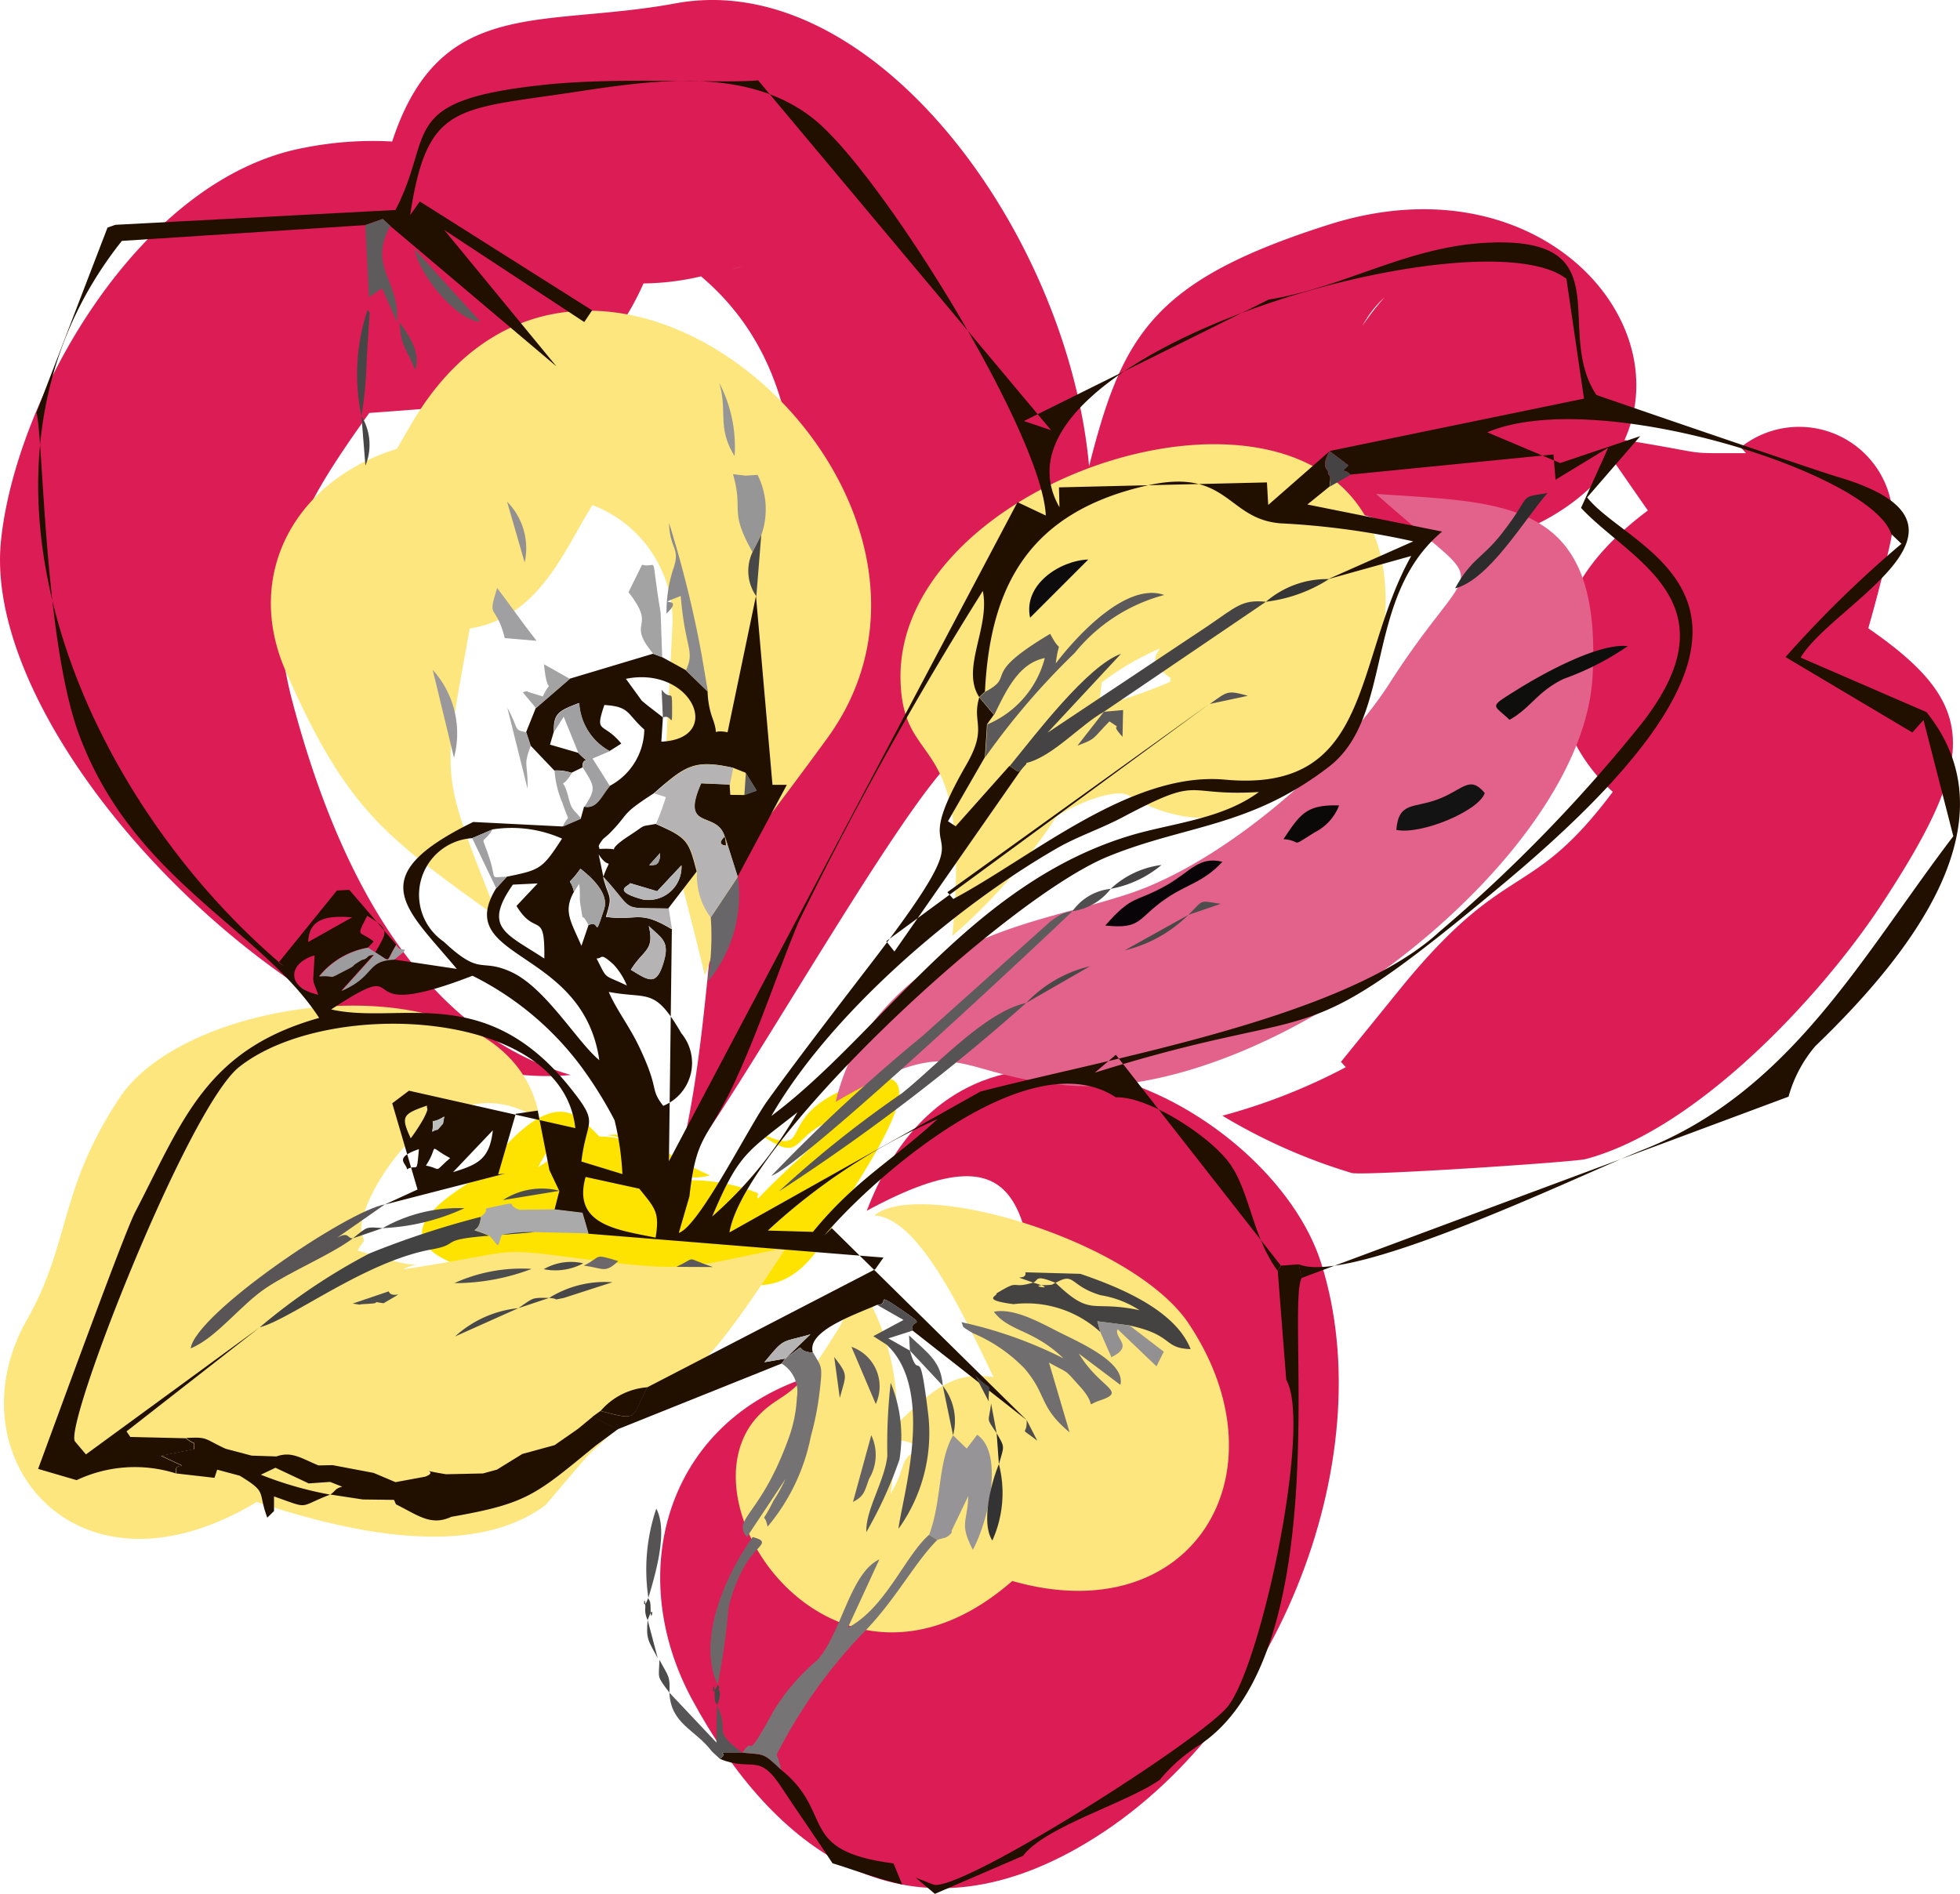 <svg xmlns="http://www.w3.org/2000/svg" width="66.911" height="64.656" viewBox="0 0 66.911 64.656">
  <g id="logo-mini" transform="translate(-5310.489 -32.312)">
    <g id="Сгруппировать_164" data-name="Сгруппировать 164">
      <path id="Контур_58" data-name="Контур 58" d="M5332.989,71.152c-.056.077-.111.147-.164.213a11.149,11.149,0,0,0,1.9,1.075c-.818.211-.789-.137-1.587.128l0,.1a6.312,6.312,0,0,1,3.213.375l.024.044a.3.3,0,0,0-.033.117l.038.016c.859-.91,2.012-1.887,2.931-2.81-2.031.571-1.22,1.792-2.946.567,1.99.867.513-.388,2.912-1.461,4.148-1.856.306,3.279-.151,4.23-1.836,3.819-3.454,1.729-4.246,2.787-1.02,1.362-4.915.5-5.048-1.047a9.674,9.674,0,0,1-3.692.026c-3.11-1.15.558-2.823.8-3.132,2.445-3.134,3.212-2.07,4.01-1.267a4.293,4.293,0,0,1,.986.13,2.674,2.674,0,0,0-.724-.175,2.752,2.752,0,0,1,1.552.265c.071-.053.145-.114.222-.183Zm-2.716.087c-.431-.225-.866-.165-1.411.923.246-.158.517-.349.817-.582a2.239,2.239,0,0,1,.594-.341Zm.14,4.163a1.772,1.772,0,0,0,.981.143,2.527,2.527,0,0,1-.867-.161Z" fill="#ffe300" fill-rule="evenodd"/>
    </g>
    <g id="Сгруппировать_165" data-name="Сгруппировать 165">
      <path id="Контур_59" data-name="Контур 59" d="M5340.079,73.649c3.441-9.053,13.8-3.625,15.512,1.784,2.127,6.714-1.566,16.153-8.318,19.974-5.953,3.368-10.365.085-13.154-5.066-2.408-4.449-.79-9.75,4.4-11.146.112-.212.054-.077.133-.418.173.307.313.45.126.757-2.733,4.47-.015,5.083,4.09,7.514,2.719-2.013,3.874-6.331,3.283-9.114C5345.379,74.317,5345.913,70.475,5340.079,73.649Z" fill="#dc1d55" fill-rule="evenodd"/>
    </g>
    <g id="Сгруппировать_166" data-name="Сгруппировать 166">
      <path id="Контур_60" data-name="Контур 60" d="M5346.9,51.4c1.685-6.876,1.69-9.115,8.966-11.423,8.514-2.7,13.9,5.767,8,9.707-2.759,1.842-4.714.816-6.862.2a4.343,4.343,0,0,1-1.326.653c-1.209.422-6.715.731-8.78.867Zm10.1-7.963a9.262,9.262,0,0,1,.748-.967A3.622,3.622,0,0,0,5357,43.437Z" fill="#dc1d55" fill-rule="evenodd"/>
    </g>
    <g id="Сгруппировать_167" data-name="Сгруппировать 167">
      <path id="Контур_61" data-name="Контур 61" d="M5364.971,47.183c4.336.659,2.617.6,5.123.6l-.18-.2a3.2,3.2,0,0,1,5.118,3.2c-.025.165-.371,1.614-.763,2.979,3.738,2.582,3.809,4.323.449,9.433-2.026,3.083-6.278,7.679-10.1,8.69-.362.1-7.435.57-7.977.476a19.385,19.385,0,0,1-4.422-1.958,20.223,20.223,0,0,0,4.214-1.656l-.167-.182L5358.347,66c3.608-4.408,4.365-2.87,7.2-6.654a5.949,5.949,0,0,1-1.835-3.172c-.4-2.971.909-4.836,3.032-6.434C5366.317,49.131,5365.749,48.308,5364.971,47.183Z" fill="#dc1d55" fill-rule="evenodd"/>
    </g>
    <g id="Сгруппировать_168" data-name="Сгруппировать 168">
      <path id="Контур_62" data-name="Контур 62" d="M5357.469,49.175c4.472.309,7.733.177,7.385,6.262-.357,6.246-11.015,14.549-17.964,13.926-3.964-.355-3.6-1.928-7.87.566a7.056,7.056,0,0,1,1.552-3.057c2.459-2.837,5.579-3.1,8.443-4.042,3.2-1.051,7.169-4.471,8.911-7.19C5360.953,50.915,5361.545,52.844,5357.469,49.175Z" fill="#e3628c" fill-rule="evenodd"/>
    </g>
    <g id="Сгруппировать_169" data-name="Сгруппировать 169">
      <path id="Контур_63" data-name="Контур 63" d="M5329.974,69.013c-8.309.781-20.166-11.039-19.454-18.213.48-4.831,4.682-12.4,10.369-13.446a11.976,11.976,0,0,1,2.988-.211c1.64-4.99,5.1-3.87,9.666-4.715,10.258-1.9,20.35,20.06,9.561,25.95l.356-.426c-1.393.314-7.811,11.972-9.928,14.544,1.954-6.937.5-16.194,5.33-20.682-.335-.174-.315.109-.815.062-.724-1.37.5-6.634-3.626-10.129a8.917,8.917,0,0,1-1.963.242c-1.79,4-4.583,4.066-9.362,4.422-2.466,3.438-3.732,5.693-2.615,9.889,1.3,4.891,3.892,11.073,9.493,12.713Zm5.483-27.508c.124-.027.258-.061.408-.1Z" fill="#dc1d55" fill-rule="evenodd"/>
    </g>
    <g id="Сгруппировать_170" data-name="Сгруппировать 170">
      <path id="Контур_64" data-name="Контур 64" d="M5328.918,70.547c-3.436-2.273-6.326,2.876-6.083,3.832l.083.3c-.079.1-.153.212-.223.326.381.115.8.234,1.25.358a3.118,3.118,0,0,0,.762.134,1.319,1.319,0,0,0-.465.155c4.29-.656,2.879-.778,6.44-.323,3.459.442,3.313.231,6.639-.416-3.817,5.86-2.875,3.313-6.8,7.132l-1.408,1.651c-2.5,1.873-6.683.952-9.861-.106-6.228,3.751-10.447-1.637-7.846-6.215,1.5-2.64,1.081-4.452,3.172-7.592C5317.07,66.033,5328.054,64.913,5328.918,70.547Z" fill="#fde67d" fill-rule="evenodd"/>
    </g>
    <g id="Сгруппировать_171" data-name="Сгруппировать 171">
      <path id="Контур_65" data-name="Контур 65" d="M5343,64.267c.692-7.242-1.709-5.489-1.769-8.771-.138-7.546,16.658-12.238,16.56-2.582-.042,4.084-4.131,9.307-8.761,6.56-.423-.251-1.618.183-2.469.708A19.576,19.576,0,0,1,5343,64.267Zm5-7.834a17.762,17.762,0,0,0,2.446-.846l0-.132c-.645-.456-.593-.689-.348-1.008a9.286,9.286,0,0,0-2,1.168Q5348.057,56.032,5347.991,56.433Z" fill="#fde67d" fill-rule="evenodd"/>
    </g>
    <g id="Сгруппировать_172" data-name="Сгруппировать 172">
      <path id="Контур_66" data-name="Контур 66" d="M5334.551,65.607c-1.628-6.739-1.483-4.253-1.1-12.064a4.244,4.244,0,0,0-2.736-3.987c-.945,1.484-1.8,3.842-4.191,4.213-.92,5.188-1.067,4.721.883,9.64l.077.265-.2-.176c-3.668-2.645-4.983-3.572-7.041-8.272-1.465-3.346.379-6.546,3.8-7.59.1-.183.253-.445.47-.818,6-10.353,20.374,2.255,14.208,10.711C5334.7,63.037,5336.742,59.645,5334.551,65.607Z" fill="#fde67d" fill-rule="evenodd"/>
    </g>
    <g id="Сгруппировать_173" data-name="Сгруппировать 173">
      <path id="Контур_67" data-name="Контур 67" d="M5340.341,73.808c1.556-1.285,8.843.849,10.736,3.705,3.408,5.137.077,10.524-6.03,8.775-6.021,5.26-11.558-2.7-8.634-5.677.789-.8,1.172-.448,2.5-2.625a4.892,4.892,0,0,0,.816-2,8.27,8.27,0,0,1,1.368,4.951c1.342-1.305,2.025-1.8,3.309-1.611-1.065-2.207-2.558-5.44-4.062-5.515Zm.736,7.695c-.03.605-.1,1.21-.185,1.808.608-1.017.243-1.256,1.064-1.51A1.2,1.2,0,0,0,5341.077,81.5Z" fill="#fde67d" fill-rule="evenodd"/>
    </g>
    <path id="Контур_68" data-name="Контур 68" d="M5354.926,75.944l-.1-.468-.6.046-.118.169.292,3.732c.885,1.514-.842,9.67-1.986,11.136-.9,1.148-9.045,6.308-10.043,6.1l-.621-.241.654.552,3.012-1.3c.751-1,3.57-1.81,4.672-2.6a5.629,5.629,0,0,1,1.364-1.192C5356.146,88.731,5354.367,76.955,5354.926,75.944Z" fill="#210f00"/>
    <path id="Контур_69" data-name="Контур 69" d="M5324.79,71.544c-.083.924-.04.479-.409.689,0-.206-.492-.378.409-.689Zm.238.562c.484-.729,0-.7.828-.256-.611.531-.242.371-.828.256Zm.038-2.048c-.018.154.091.033-.114.441a6.557,6.557,0,0,1-.441.676c-.346-.749-.284-.826.555-1.117Zm12.235,8.636-.718.126c.712-.856.541-.657,1.573-.952l-.855.826Zm-11.346-6.364,1.359-1.429c-.11.979-.5,1.166-1.359,1.429Zm-.3-1.9-.045.244c-.325.361-.061.106-.367.273.109-.65-.2-.148.412-.517Zm4.825,2.064,1.832.4c.564.69.694.819.559,1.672-1.282-.264-2.852-.427-2.391-2.07Zm-9.25-7.564-.048.8c0,.04.014.106.02.143l.153.4c-1.142-.251-1.008-1.1-.125-1.343Zm.559,1.844c2.338.534,5.267-.977,8.186,2.7,1,1.258.539,1,.362,2.493l1.4.429a9.759,9.759,0,0,0-.268-1.839,13.9,13.9,0,0,0-1.1-1.777,10.381,10.381,0,0,0-3.75-3.155c-4.534,1.758-1.8-.841-4.824,1.15Zm-.779-2.3c.023-.861.751-.9,1.5-.844l-1.5.844Zm13.791,9.371c.921-2.165,1.153-2.176,2.91-3.558a13.961,13.961,0,0,1-2.91,3.558Zm-3.529-7.668c1.366.259,1.551-.181,2.481,1.417a1.583,1.583,0,0,1-.622,2.472c-.48-.615-.1-.5-.825-2.022-.322-.681-.8-1.3-1.034-1.867Zm.617-.218a2.37,2.37,0,0,0-.453-.717c-.487-.437-.355-.2-.582-.208.391.762.2.52,1.035.925Zm6.353,8.41-1.54-.045a21.074,21.074,0,0,1,5.795-3.807c-1.554,1.433-2.806,2.078-4.255,3.852Zm-10.122-11.131c.657,1.094.976.1.951,1.8-1.3-.858-2.107-1.044-1.074-2.524l.848-.041-.725.769Zm4.515.684c.415.408.711.5.526,1.175-.252.914-.521.694-1.136.323.415-.684.822-.641.61-1.5Zm-2.056-.024-.241.706c-.357-.831-.63-1.176-.256-1.844-.143-.6-.287-.076.222-.791.341.27.989.828.807,1.381-.369,1.124-.116.321-.532.548Zm-2.787-1.657-.367.4c-1.512,2.467,2.966,2.009,3.524,5.867-.766-.631-1.832-2.478-3.018-3.017-1.062-.483-1.008.175-2.295-1.031a1.938,1.938,0,0,1,.97-3.532l.7-.3a4.237,4.237,0,0,1,2.37.315c-.679,1.05-.751,1.065-1.881,1.3Zm3.294,0c.288-.774.229-.153-.16-.761l.16.761Zm2.666-.389-.829.887-.927-.276c.009.085-.7.25.444.559a1.131,1.131,0,0,0,1.312-1.17Zm-1.1-.006c.123.024.234-.031.215-.007s.091-.071.1-.089.04-.118.047-.139,0-.118.01-.176l-.37.411Zm.467-5.041c-.181-.148-.558-.424-.722-.573l-.541-.745c2.254-.451,3.37,2.048,1.21,2.146l.053-.828Zm10.8-.691c-.641-.979.381-2.38.121-3.627a121.321,121.321,0,0,0-6.3,11.326c-.731,1.769-1.271,3.459-2.087,5.262-1.019,2.252-1.379,1.853-1.628,4.083l-.363,1.247c.706-.238,2.386-3.623,3.026-4.512,1.085-1.506,2.432-3.248,3.575-4.739,4.423-5.771.839-2.608,3.214-6.731.747-1.295.173-1.417.444-2.309Zm-7.1,14.3c3.734-2.784,6.8-7.958,12.3-9.589,1.383-.41,3.094-.546,4.346-1.473-2.65.162-1.864-.616-4.651.861-.729.387-1.541.657-2.226,1.05-3.566,2.047-7.791,5.714-9.767,9.151Zm-3.394-6.388-.1,7.93,11.9-22.5.966.456c-.132-2.817-5.629-11.705-7.92-13.536-2.323-1.858-5.65-1.3-8.28-.905-3.969.594-4.923.4-5.5,4.184l.33-.465,5.882,3.717-.268.4-4.78-3.144,3.829,4.656-5.681-4.8-.254-.231-.6.21-8.3.538c-6.169,7.765-1.431,18.9,5.532,24.768l-.181-.13,1.99-2.458.422-.026,1.606,1.873c-.4.618-.14.61-.716.263.377-.68.54-.762-.278-1.248-.394.783-.276.479.22.877l-.193.207a2.75,2.75,0,0,0-1.673.981c.663-.05.173.168.958-.237.375-.193.036-.054.481-.316.05-.03.125-.019.2-.1s.144-.068.234-.085l-1.111,1.233c1.161-.5.831-1.031,1.8-1.067l2.143.32c-1.749-2.1-3.265-3.142.561-5.016l3.034.153.639-.276.111-.4c.434.074.551-.315.869-.706a2.21,2.21,0,0,0,1.187-1.926c-.611-.547-.484-.784-1.363-.839-.345,1.018-.047.553.578,1.317l-.4.255a2,2,0,0,1-1.041-1.641c-.687.264-.879.345-.862.978l-.131.444.958.278c.557.547.142,0,.15.5l-.375.183a1.585,1.585,0,0,0-.587-.078l-.812-.853-.15-.455.331-.825,1.156-1,2.849-.854.3.112.809.445.751.732a2.977,2.977,0,0,0,.147.855c.312.823-.122.4.535.539l.97-4.654.563,6.448.49,0-1.681,3.136-.437-1.376c-.332.3.036.309.04.313-.054-1.384-1.645-.323-.852-2.127l.976.042.024.354.467.006.429-.155-.377-.608-.426-.169c-1.352-.3-1.641-.055-2.705.873-1.2.777-.78.638-1.542,1.4l-.19.162c-.234.308-.114.239-.126.337,1-.045-.009.218,1.022-.454.643-.419.316-.284.9-.4,1.1.481,1.127.591,1.4,1.624l-.971,1.264c-1.711-.032-1.113.132-2.228-1.083.213.806.342.585.1,1.369,1.062.153,1.122-.261,2.24.418Zm22.427-11.948,2.813-.784c-2,3.6-1.281,8.1-6.355,7.636-3.207-.294-6.571,2.632-9.279,4.074l-.2-.233,8.949-6.432-11.035,8.107.278.352,4.488-6.44.013.026c-.346.353-.154.332-.576.078l-1.834,2.06-.263-.173,1.263-2.192c.02-.386.047-.682.07-1.117l.235-.327-.505-.6.2-.189c.178-3.677,1.563-6.126,5.5-7.029,2.812-.645,2.74,1.14,4.592,1.284a26.778,26.778,0,0,1,4.529.616l-2.893,1.284Zm.026-3.156-.757.614,4.6.924c-2.692,2.252-1.631,6.31-3.866,8.03-2.695,2.075-4.889,1.979-7.55,3.068-3.51,1.437-12.4,9.753-12.914,12.83l8.57-4.81c4.442-1.153,12.452-2.5,15.658-5.448a52.085,52.085,0,0,0,6.936-7.145c3.219-4.146-.437-5.552-2.092-7.333l.929-2.055-1.8,1.094-.07-.863-6.932.687c-.23-.252-.369,0-.067-.317l-.64-.486c-.321.529-.068.646-.065.681.03.305.135-.02.059.529Zm.006-1.21-2.1,1.84-.044-.77-7.1.169.018.68c-2.961-5.175,14.324-10.117,17.306-7.8l.6,4.091-8.684,1.788ZM5353.8,42.54l-8.357,4.147.927.311-10-11.943c-1.108.117-4.686-.122-7.26.148-5.123.537-3.753,1.654-5.121,4.278l-9.558.506-.271.093-2.429,6.323c.229.616.253,7.759,1.461,11,1.86,4.99,6.2,6.6,8.192,9.662-3.877,1.086-4.659,3.511-6.283,6.634-.379.729-2.8,7.388-3.311,8.762l1.315.385a4.652,4.652,0,0,1,3.4-.227c-.157-.513.773.016-.517-.6l1.121-.229c-.048-.374.152-.042-.283-.375l-1.888-.044-.129-.19,4.541-3.548-5.927,4.333-.375-.443c-.381-.574,3.857-11.4,5.609-12.786,3.033-2.4,11.043-1.982,11.472,2.09l-5.678-1.278-.572.43.864,2.943-1.118.514,4.112-1.059-.241.028.6-2.067.749-.11.4,2.034.338.711-.163.637.945.114.206.707,10.079.815-.283.4-7.781,4.029c-.575,1.069-.261,1.159-1.6.809l-.269.194.85.434,5.6-2.246.129-.171c.892-.646.191-.266.944-.2-.23-.738,1.417-1.291,2.189-1.633.461-.01-.1-.466.739.1,1.1.744.371.318.474.775l3.89,3.053-6.648-6.549-.26.255c1.816-2.133,7.043-6.643,9.959-4.719,1.079-.054,3.274,1.347,3.926,2.315s.753,2.458,1.591,3.6l.118-.169-5.636-7.2-.717.611c8.149-2.551,6.648-.342,14.007-6.5,11.447-9.576,4.353-11.16,2.8-13.14l1.813-2.093-2.734.92-2.488-1.05c3.742-1.59,13.129,1.4,13.789,3.472l.35.334a38.185,38.185,0,0,0-3.958,3.868l4.329,2.574.381-.424,1.018,3.966c-3.083,4.037-5.521,8.686-10.541,10.684-2.13.848-10.036,4.69-11.806,3.929l.1.468,16.622-6.189a4.5,4.5,0,0,1,.913-1.724c3.06-2.949,6.889-7.566,3.794-11.406l-4.293-1.86c1.053-1.814,6.959-4.517,1.205-6.187-.588-.171-8.139-2.758-8.181-2.782-1.48-2.234.933-5.434-3.759-5.193C5358.506,40.743,5356.4,42.119,5353.8,42.54Z" fill="#210f00" fill-rule="evenodd"/>
    <path id="Контур_70" data-name="Контур 70" d="M5338.91,95.926c.694.21,1.419.5,2.377.723l-.295-.718c-3.341-.433-1.983-1.71-3.84-3.2-.632-.592-.539-.5-1.318-.58-1.255.038-.351-.092-.767.212,1.125.462,1.307-.257,2.121,1C5337.536,93.9,5338.512,95.311,5338.91,95.926Z" fill="#210f00" fill-rule="evenodd"/>
    <path id="Контур_71" data-name="Контур 71" d="M5332.82,59.4l.4.125a8.041,8.041,0,0,1-.334.911c1.1.481,1.127.591,1.4,1.624a2.367,2.367,0,0,0,.464,1.575l.928-1.388-.437-1.376c-.332.3.036.309.04.313-.054-1.384-1.645-.323-.852-2.127l.976.042.117-.572C5334.173,58.233,5333.884,58.475,5332.82,59.4Z" fill="#b5b3b4" fill-rule="evenodd"/>
    <path id="Контур_72" data-name="Контур 72" d="M5346.3,78.833c.742.409.5.205,1.038.795.686.75.1.7.722.489.917-.311-.02-.4-.741-1.591l1.416,1.065c.175-.694-1.124-1.326-1.929-1.718-.666-.323-1.65-.927-2.388-.776.513.681,1.359.6,2.374,1.59a14.548,14.548,0,0,0-3.482-1.235c.109.215-.061.095.382.371a5.331,5.331,0,0,1,1.773,1.21c.773.9.484,1.305,1.537,2.179Z" fill="#706e6f" fill-rule="evenodd"/>
    <path id="Контур_73" data-name="Контур 73" d="M5335.834,92.148c.779.082.686-.012,1.318.58-.051-.229-.048-.188-.1-.39-.006-.026-.059-.086-.035-.148a17.289,17.289,0,0,1,2.865-4.052c1.157-1.15,1.784-2.424,2.609-3.256l-.284-.171c-.82.715-1.492,2.508-2.774,3.172l1.076-2.332c-1,.461-1.289,2.517-2.123,3.442a7.144,7.144,0,0,0-1.485,1.725C5335.8,92.733,5336.329,91.436,5335.834,92.148Z" fill="#777475" fill-rule="evenodd"/>
    <path id="Контур_74" data-name="Контур 74" d="M5344.957,58.467c.422.254.23.275.576-.078l-.013-.026c.9-.213,1.86-1.311,2.653-1.75l5.534-3.757c-.832-.081-1.013.172-2,.837l-5.458,3.635,2.507-2.693C5347.625,55.031,5345.827,57.4,5344.957,58.467Z" fill="#454344" fill-rule="evenodd"/>
    <path id="Контур_75" data-name="Контур 75" d="M5345.759,76.1c.2-.074.032-.289.766.01-.155.055,0,.068-.419.08-.584.016.625.2-.347-.09Zm.766.01c1.251,1.19,1.183.577,2.867.934a3.465,3.465,0,0,0-1.341-.515c-1.073-.328-.854-.8-1.526-.419Zm.84-.308-1.87-.053c.066.332-.654.024.264.351-.811.244-.4-.153-1.252.37.055.087-.554.218.579.367a3.729,3.729,0,0,1,2.966.952l-.1-.366,1.093.141c1.533.331,1.136.778,2.09.808C5350.611,77.039,5348.723,76.263,5347.365,75.8Z" fill="#444342" fill-rule="evenodd"/>
    <path id="Контур_76" data-name="Контур 76" d="M5343.025,81.315c-.532.937-.369,2.179-.817,3.4l.284.171a1.869,1.869,0,0,1,.231-.066.439.439,0,0,0,.178-.1c.058-.06.091-.082.072-.143l.573-1.193c-.038.95-.31.925.155,1.842.561-1.066,1.05-3.318.146-3.93l-.356.471Z" fill="#969496" fill-rule="evenodd"/>
    <path id="Контур_77" data-name="Контур 77" d="M5337.3,78.694l-.129.171a1.121,1.121,0,0,1,.524,1.143,4.8,4.8,0,0,1-.3,1.454c-.954,2.618-1.918,2.693-1.409,3.327l1.317-1.981a5.884,5.884,0,0,1-.411.744c-.461.932-.312.3-.2.884a6.85,6.85,0,0,0,1.481-3.1,9.776,9.776,0,0,0,.289-1.449c.118-.99.08-.875-.213-1.392C5337.492,78.428,5338.193,78.048,5337.3,78.694Z" fill="#757274" fill-rule="evenodd"/>
    <path id="Контур_78" data-name="Контур 78" d="M5347.1,63.422a1.106,1.106,0,0,0-.473.159c-.058.031-.231.156-.29.2l-4.354,3.9a59.043,59.043,0,0,0-5.16,4.775C5338.007,72.03,5347.054,63.481,5347.1,63.422Z" fill="#5d5b5c" fill-rule="evenodd"/>
    <path id="Контур_79" data-name="Контур 79" d="M5344.126,55.928l-.2.189.505.6c.4-.814.83-1.763,1.726-1.938a3.384,3.384,0,0,1-1.961,2.265c-.023.435-.05.731-.07,1.117a24.961,24.961,0,0,1,3.052-3.557,5.862,5.862,0,0,1,3.054-1.978c-1.286-.455-2.976,1.386-3.7,2.334.115-.96.224-.209-.191-1.009C5343.887,55.412,5345.211,55.351,5344.126,55.928Z" fill="#5c595a" fill-rule="evenodd"/>
    <path id="Контур_80" data-name="Контур 80" d="M5341.553,78.424l-.738-.418.832-.267c-.1-.457.623-.031-.474-.775-.834-.566-.278-.11-.739-.1l.9.512-1.031.554.458.294c1.677,1.561.518,5.24.4,6.285a5.6,5.6,0,0,0,1.02-3.876C5341.85,77.9,5341.888,79.636,5341.553,78.424Z" fill="#525050" fill-rule="evenodd"/>
    <path id="Контур_81" data-name="Контур 81" d="M5319.356,77.627c1.077-.279,3.6-2.256,5.879-2.661,1.01-.179.162-.326,1.954-.465-.887-.373-.329.062-.284-.646a30.18,30.18,0,0,0-3.8,1.249A20.444,20.444,0,0,0,5319.356,77.627Z" fill="#434243" fill-rule="evenodd"/>
    <path id="Контур_82" data-name="Контур 82" d="M5322.537,74.588c-.207.011-.119-.247-.546-.015l1.64-1.143c-1.286.224-6.457,3.73-6.633,4.916.875-.349,1.706-1.491,2.591-2.075S5321.812,75.135,5322.537,74.588Z" fill="#595455" fill-rule="evenodd"/>
    <path id="Контур_83" data-name="Контур 83" d="M5345.523,66.552c-1.41.307-3.076,2.157-4.237,3.08a37.818,37.818,0,0,0-4.209,3.358A70.623,70.623,0,0,0,5345.523,66.552Z" fill="#555353" fill-rule="evenodd"/>
    <path id="Контур_84" data-name="Контур 84" d="M5330.993,80.483c1.343.35,1.029.26,1.6-.809a2.329,2.329,0,0,0-1.6.809Zm-14.482,2.135,1.3.148.093-.278.769.206c.969.59.6.529.941,1.432l.229-.225,0-.5c1.271.447.789.367,1.923-.065l1.106.169,1.069.014.065.151c.764.381,1.193.75,1.892.427,2.6-.451,2.88-.755,4.929-2.432l.754-.558-.85-.434-.51.421-.8.557-1.1.3-.866.535-.479.131-1.261.027c-1.118-.183-.179-.116-.711.083l-1.013.187-.748-.316-1.4-.265-.481.01c-.6-.248-.912-.49-1.438-.307l-.848-.028-.884-.234c-.747-.342-.587-.411-1.355-.367.435.333.235,0,.283.375l-1.121.229c1.291.621.36.092.517.6Zm5.248.288.414.164c-.254.059-.22.147-.414.27a12.437,12.437,0,0,1-2.366-.68l.5-.238,1.135.535Z" fill="#210f00" fill-rule="evenodd"/>
    <path id="Контур_85" data-name="Контур 85" d="M5329.431,73.6l-1.211.016c-.515-.192.036-.293-.709-.138-.82.172-.154.013-.606.373-.045.708-.6.273.284.646.384.4.251.472.432-.03l1.109-.091,1.852.045-.206-.707Z" fill="#aaaaab" fill-rule="evenodd"/>
    <path id="Контур_86" data-name="Контур 86" d="M5362.021,56.887c.734-.408.937-.959,1.853-1.4a9.454,9.454,0,0,0,2.187-1.116c-.981-.108-2.817.888-3.771,1.482C5361.277,56.488,5361.459,56.342,5362.021,56.887Z" fill="#0e0e0d" fill-rule="evenodd"/>
    <path id="Контур_87" data-name="Контур 87" d="M5358.157,60.645c.835.179,2.818-.644,3.019-1.258-.523-.626-.733-.109-1.619.221C5358.751,59.91,5358.234,59.678,5358.157,60.645Z" fill="#141313" fill-rule="evenodd"/>
    <path id="Контур_88" data-name="Контур 88" d="M5329.406,57.295l.327-.515.5,1.237c.557.547.142,0,.15.5.433.676.446.73.059,1.339.434.074.551-.315.869-.706l-.593-.941.591-.252a2,2,0,0,1-1.041-1.641C5329.581,56.581,5329.389,56.662,5329.406,57.295Z" fill="#a09fa1" fill-rule="evenodd"/>
    <path id="Контур_89" data-name="Контур 89" d="M5332.795,54.641l.3.112-.052-1.512c-.37-2.191-.054-1.5-.636-1.647l-.462.937C5332.965,53.834,5331.817,53.454,5332.795,54.641Z" fill="#a4a3a4" fill-rule="evenodd"/>
    <path id="Контур_90" data-name="Контур 90" d="M5333.906,55.2l.751.732-.213-1.254a38.072,38.072,0,0,0-1.114-4.507c.025.922.411.828.132,1.6a4.755,4.755,0,0,0-.219,1.489c.7-.665-.589-.185.485-.6C5333.883,54.513,5334.22,54.5,5333.906,55.2Z" fill="#8b8a8c" fill-rule="evenodd"/>
    <path id="Контур_91" data-name="Контур 91" d="M5348.221,63.91c1.264.135,1.085-.245,2.07-.917.748-.511,1.27-.551,1.93-1.259-.8-.2-1.1.338-1.882.786C5349.223,63.16,5349.183,62.816,5348.221,63.91Z" fill="#090408" fill-rule="evenodd"/>
    <path id="Контур_92" data-name="Контур 92" d="M5336.179,51.162l.3-.583a2.63,2.63,0,0,0-.126-2.053c-.024,0-.4.025-.412.025l-.429-.05C5335.885,49.789,5335.354,49.7,5336.179,51.162Z" fill="#969697" fill-rule="evenodd"/>
    <path id="Контур_93" data-name="Контур 93" d="M5334.753,63.638a9.056,9.056,0,0,1-.112,2.2,4.623,4.623,0,0,0,1.04-3.591Z" fill="#686668" fill-rule="evenodd"/>
    <path id="Контур_94" data-name="Контур 94" d="M5334.988,89.824a23.46,23.46,0,0,0,.37-2.6,5.243,5.243,0,0,1,.561-1.468c.421-.711.922-.79.264-.968C5335.212,86.166,5334.284,88.319,5334.988,89.824Z" fill="#6c686a" fill-rule="evenodd"/>
    <path id="Контур_95" data-name="Контур 95" d="M5322.956,40l.13,2.459.445-.305.516,1.163c.092-1.469-1.006-1.858-.234-3.3l-.254-.231Z" fill="#5d5b5c" fill-rule="evenodd"/>
    <path id="Контур_96" data-name="Контур 96" d="M5340.064,84.619a14.273,14.273,0,0,0,1.131-2.476,4.828,4.828,0,0,0-.3-2.621,18.936,18.936,0,0,0-.114,2.5C5340.686,82.883,5340.034,83.865,5340.064,84.619Z" fill="#5a595a" fill-rule="evenodd"/>
    <path id="Контур_97" data-name="Контур 97" d="M5360.163,52.4c1.16-.3,2.318-2.288,3.157-3.257-1.076.185-.451-.028-1.586,1.414C5361.088,51.373,5360.705,51.4,5360.163,52.4Z" fill="#2d2c2c" fill-rule="evenodd"/>
    <path id="Контур_98" data-name="Контур 98" d="M5348.052,77.789l.378.86c.8-.394.076-.638.211-.958l1.328,1.269.25-.5-1.175-.9-1.093-.141Z" fill="#939092" fill-rule="evenodd"/>
    <path id="Контур_99" data-name="Контур 99" d="M5333.34,90.1c.057,1.086.862,1.232,1.456,2.012l.271.25c.416-.3-.488-.174.767-.212-1.1-.808-.4-.685-.871-1.623l-.017,1.276Z" fill="#585556" fill-rule="evenodd"/>
    <path id="Контур_100" data-name="Контур 100" d="M5330.086,62.765l.172-.279c.05.233.006.5.04.686.152.856-.032.113.285.731.416-.227.163.576.532-.548.182-.553-.466-1.111-.807-1.381C5329.8,62.689,5329.943,62.165,5330.086,62.765Z" fill="#a4a4a4" fill-rule="evenodd"/>
    <path id="Контур_101" data-name="Контур 101" d="M5347.642,51.414c-.969.035-2.231.854-1.987,1.987Z" fill="#0e0b0c" fill-rule="evenodd"/>
    <path id="Контур_102" data-name="Контур 102" d="M5323.312,64.832l-.251-.164a2.75,2.75,0,0,0-1.673.981c.663-.05.173.168.958-.237.375-.193.036-.054.481-.316.05-.03.125-.019.2-.1s.144-.068.234-.085l-1.111,1.233c1.161-.5.831-1.031,1.8-1.067.7-.577.183-.166.074-.508C5323.628,65.187,5323.888,65.179,5323.312,64.832Z" fill="#9c9b9d" fill-rule="evenodd"/>
    <path id="Контур_103" data-name="Контур 103" d="M5331.09,62.244c.213.806.342.585.1,1.369,1.062.153,1.122-.261,2.24.418l-.113-.7C5331.607,63.295,5332.205,63.459,5331.09,62.244Z" fill="#b5b3b4" fill-rule="evenodd"/>
    <path id="Контур_104" data-name="Контур 104" d="M5354.305,60.96c.7.063.162.331,1.075-.236a1.72,1.72,0,0,0,.824-.914C5355.078,59.775,5354.876,60.11,5354.305,60.96Z" fill="#0b0908" fill-rule="evenodd"/>
    <path id="Контур_105" data-name="Контур 105" d="M5327.461,52.386c-.356,1.132-.049.475.261,1.712l1.084.091C5328.324,53.579,5327.969,53.055,5327.461,52.386Z" fill="#a09fa1" fill-rule="evenodd"/>
    <path id="Контур_106" data-name="Контур 106" d="M5332.639,63.927c.212.857-.2.814-.61,1.5.615.371.884.591,1.136-.323C5333.35,64.431,5333.054,64.335,5332.639,63.927Z" fill="#b5b3b4" fill-rule="evenodd"/>
    <path id="Контур_107" data-name="Контур 107" d="M5324.648,40.822c.125.833,1.415,2.437,2.244,2.477Z" fill="#605c5d" fill-rule="evenodd"/>
    <path id="Контур_108" data-name="Контур 108" d="M5332.624,86.867c.238-.815.681-2.278.269-3.049A6.514,6.514,0,0,0,5332.624,86.867Z" fill="#555353" fill-rule="evenodd"/>
    <path id="Контур_109" data-name="Контур 109" d="M5344.59,82.3c-.273.648-.613,2.017-.224,2.608A3.962,3.962,0,0,0,5344.59,82.3Z" fill="#343334" fill-rule="evenodd"/>
    <path id="Контур_110" data-name="Контур 110" d="M5322.827,46.515a12.944,12.944,0,0,0,.179-1.9l.1-1.587c.025-.065-.044-.093-.068-.139A6.924,6.924,0,0,0,5322.827,46.515Z" fill="#464646" fill-rule="evenodd"/>
    <path id="Контур_111" data-name="Контур 111" d="M5325.987,58.182a3.231,3.231,0,0,0-.726-3Z" fill="#9a989a" fill-rule="evenodd"/>
    <path id="Контур_112" data-name="Контур 112" d="M5332.927,62.742l-.927-.276c.009.085-.7.25.444.559a1.131,1.131,0,0,0,1.312-1.17Z" fill="#b7b6b9" fill-rule="evenodd"/>
    <path id="Контур_113" data-name="Контур 113" d="M5340.386,80.247a1.432,1.432,0,0,0-.83-1.953Z" fill="#605c5d" fill-rule="evenodd"/>
    <path id="Контур_114" data-name="Контур 114" d="M5328.79,56.49l1.156-1-.888-.5c.124,1.265.331.338-.041,1.1l-.512-.16c.01-.035-.08-.014-.17.018Z" fill="#a4a3a4" fill-rule="evenodd"/>
    <path id="Контур_115" data-name="Контур 115" d="M5323.554,74.241a7.407,7.407,0,0,0,2.792-.68A5.246,5.246,0,0,0,5323.554,74.241Z" fill="#4d4d4d" fill-rule="evenodd"/>
    <path id="Контур_116" data-name="Контур 116" d="M5348.173,56.613l-.9,1.154c.644-.239.488-.211,1.09-.826.569.374-.071-.042.447.527l.02-.915Z" fill="#5c595a" fill-rule="evenodd"/>
    <path id="Контур_117" data-name="Контур 117" d="M5339.608,83.59c.382-.2.39-.346.55-.79a1.582,1.582,0,0,0,.075-1.49Z" fill="#646163" fill-rule="evenodd"/>
    <path id="Контур_118" data-name="Контур 118" d="M5329.421,58.623a3.354,3.354,0,0,0,.275,1.116c.248.764.231.289,0,.8l.639-.276c-.289-.35-.329-.286-.447-.75-.208-.814-.308-.116.124-.807A1.585,1.585,0,0,0,5329.421,58.623Z" fill="#a4a3a4" fill-rule="evenodd"/>
    <path id="Контур_119" data-name="Контур 119" d="M5341.553,78.424l1.121,1.2c-.056-.828-.495-1.1-1.152-1.721Z" fill="#5a595a" fill-rule="evenodd"/>
    <path id="Контур_120" data-name="Контур 120" d="M5328.609,57.77l-.15-.455c-.459-.092-.23-.079-.651-.841l.692,2.769C5328.516,58.316,5328.337,58.5,5328.609,57.77Z" fill="#a4a4a4" fill-rule="evenodd"/>
    <path id="Контур_121" data-name="Контур 121" d="M5355.884,48.927l.713-.407c-.23-.252-.369,0-.067-.317l-.64-.486c-.321.529-.068.646-.065.681C5355.855,48.7,5355.96,48.378,5355.884,48.927Z" fill="#454344" fill-rule="evenodd"/>
    <path id="Контур_122" data-name="Контур 122" d="M5353.707,52.856a5.107,5.107,0,0,0,2.151-.773A3.186,3.186,0,0,0,5353.707,52.856Z" fill="#363535" fill-rule="evenodd"/>
    <path id="Контур_123" data-name="Контур 123" d="M5326.61,60.93l.819,1.713.367-.4c-.616.012-.348.149-.588-.6-.308-.965-.292-.392.1-1.018Z" fill="#a09fa1" fill-rule="evenodd"/>
    <path id="Контур_124" data-name="Контур 124" d="M5326,76.119a7.352,7.352,0,0,0,2.638-.486A5.549,5.549,0,0,0,5326,76.119Z" fill="#4d4d4d" fill-rule="evenodd"/>
    <path id="Контур_125" data-name="Контур 125" d="M5337.3,78.694l.855-.826c-1.032.3-.861.1-1.573.952Z" fill="#b5b3b4" fill-rule="evenodd"/>
    <path id="Контур_126" data-name="Контур 126" d="M5335.042,45.383c.295,1-.085,1.515.525,2.5A4.709,4.709,0,0,0,5335.042,45.383Z" fill="#969697" fill-rule="evenodd"/>
    <path id="Контур_127" data-name="Контур 127" d="M5336.179,51.162a1.5,1.5,0,0,0,.13,1.508l.168-2.091Z" fill="#494848" fill-rule="evenodd"/>
    <path id="Контур_128" data-name="Контур 128" d="M5329.235,76.625c.417.033.032.093.5,0l1.661-.536A3.58,3.58,0,0,0,5329.235,76.625Z" fill="#494849" fill-rule="evenodd"/>
    <path id="Контур_129" data-name="Контур 129" d="M5328.4,51.515a2.257,2.257,0,0,0-.6-2.075Z" fill="#939092" fill-rule="evenodd"/>
    <path id="Контур_130" data-name="Контур 130" d="M5348.406,62.658a3.761,3.761,0,0,0,1.734-.815A3.1,3.1,0,0,0,5348.406,62.658Z" fill="#454344" fill-rule="evenodd"/>
    <path id="Контур_131" data-name="Контур 131" d="M5324.128,43.31c.066.923.214.833.537,1.638C5324.847,44.367,5324.514,43.857,5324.128,43.31Z" fill="#555353" fill-rule="evenodd"/>
    <path id="Контур_132" data-name="Контур 132" d="M5326.024,77.94l2.159-.966A3.753,3.753,0,0,0,5326.024,77.94Z" fill="#494848" fill-rule="evenodd"/>
    <path id="Контур_133" data-name="Контур 133" d="M5345.523,66.552,5347.7,65.3A4.395,4.395,0,0,0,5345.523,66.552Z" fill="#494849" fill-rule="evenodd"/>
    <path id="Контур_134" data-name="Контур 134" d="M5347.1,63.422a2.005,2.005,0,0,0,1.307-.764A1.826,1.826,0,0,0,5347.1,63.422Z" fill="#504e4e" fill-rule="evenodd"/>
    <path id="Контур_135" data-name="Контур 135" d="M5330.421,75.521c.675.088.711.278,1.175-.155C5330.711,75.1,5331.059,75.205,5330.421,75.521Z" fill="#6c686a" fill-rule="evenodd"/>
    <path id="Контур_136" data-name="Контур 136" d="M5348.882,64.758a4.594,4.594,0,0,0,2.175-1.211Z" fill="#494849" fill-rule="evenodd"/>
    <path id="Контур_137" data-name="Контур 137" d="M5322.529,76.817c.434.059.015.032.5.011.621-.026-.016-.114.553-.021.924-.555.288-.1.178-.407Z" fill="#4c4c4b" fill-rule="evenodd"/>
    <path id="Контур_138" data-name="Контур 138" d="M5333.119,56.808c.316-.152.316.506.314-.388,0-.627-.041-.15-.358-.562Z" fill="#605c5d" fill-rule="evenodd"/>
    <path id="Контур_139" data-name="Контур 139" d="M5329.594,72.967a2.443,2.443,0,0,0-1.936.317Z" fill="#4c4c4b" fill-rule="evenodd"/>
    <path id="Контур_140" data-name="Контур 140" d="M5343.025,81.315a1.932,1.932,0,0,0-.351-1.69Z" fill="#4c4c4b" fill-rule="evenodd"/>
    <path id="Контур_141" data-name="Контур 141" d="M5322.964,48.208a1.875,1.875,0,0,0-.137-1.693Z" fill="#464646" fill-rule="evenodd"/>
    <path id="Контур_142" data-name="Контур 142" d="M5339.158,80.04c.215-.807.311-.745-.19-1.4Z" fill="#585556" fill-rule="evenodd"/>
    <path id="Контур_143" data-name="Контур 143" d="M5333.34,90.1c.029-.578-.026-.535-.339-1.119C5332.982,89.643,5332.894,89.5,5333.34,90.1Z" fill="#4d4d4d" fill-rule="evenodd"/>
    <path id="Контур_144" data-name="Контур 144" d="M5329.052,75.643a2,2,0,0,0,1.347-.2A1.851,1.851,0,0,0,5329.052,75.643Z" fill="#494849" fill-rule="evenodd"/>
    <path id="Контур_145" data-name="Контур 145" d="M5351.789,56.344l1.3-.277C5352.365,55.863,5352.392,55.926,5351.789,56.344Z" fill="#555353" fill-rule="evenodd"/>
    <path id="Контур_146" data-name="Контур 146" d="M5351.057,63.547l1.107-.377C5351.38,63.052,5351.6,63.021,5351.057,63.547Z" fill="#4d4d4d" fill-rule="evenodd"/>
    <path id="Контур_147" data-name="Контур 147" d="M5333.575,75.564l1.251.006C5333.8,75.228,5334.333,75.216,5333.575,75.564Z" fill="#5c595a" fill-rule="evenodd"/>
    <path id="Контур_148" data-name="Контур 148" d="M5335.9,59.462l.429-.155-.377-.608Z" fill="#5d5b5c" fill-rule="evenodd"/>
    <path id="Контур_149" data-name="Контур 149" d="M5332.6,87.623c-.064.66.023.7.343,1.3Z" fill="#494848" fill-rule="evenodd"/>
    <path id="Контур_150" data-name="Контур 150" d="M5344.241,80.158c-.019-.764.22-.234-.46-.886Z" fill="#454344" fill-rule="evenodd"/>
    <path id="Контур_151" data-name="Контур 151" d="M5344.59,82.3c.183-.648.213-.551-.077-1.058Z" fill="#282829" fill-rule="evenodd"/>
    <path id="Контур_152" data-name="Контур 152" d="M5325.247,70.951c.306-.167.042.088.367-.273l.045-.244C5325.049,70.8,5325.356,70.3,5325.247,70.951Z" fill="#bcbdbd" fill-rule="evenodd"/>
    <path id="Контур_153" data-name="Контур 153" d="M5322.537,74.588l1.017-.347C5322.972,74.2,5323.058,74.173,5322.537,74.588Z" fill="#444342" fill-rule="evenodd"/>
    <path id="Контур_154" data-name="Контур 154" d="M5344.513,81.244l-.189-1.013C5344.24,80.909,5344.138,80.683,5344.513,81.244Z" fill="#494849" fill-rule="evenodd"/>
    <path id="Контур_155" data-name="Контур 155" d="M5328.183,76.974l1.052-.349C5328.643,76.612,5328.718,76.605,5328.183,76.974Z" fill="#464646" fill-rule="evenodd"/>
    <path id="Контур_156" data-name="Контур 156" d="M5332.6,87.623c.266-.724.11.222.1-.33,0-.36-.031-.287-.08-.426-.236.6-.112-.3-.1.313A.774.774,0,0,0,5332.6,87.623Z" fill="#444342" fill-rule="evenodd"/>
    <path id="Контур_157" data-name="Контур 157" d="M5345.537,80.792c.03.589-.31.181.364.708Z" fill="#4f4d4d" fill-rule="evenodd"/>
    <path id="Контур_158" data-name="Контур 158" d="M5334.963,90.525a.783.783,0,0,0,.1-.444c0-.023-.053-.076-.027-.131s-.032-.083-.045-.126c-.281.653-.115-.355-.106.291C5334.886,90.481,5334.907,90.372,5334.963,90.525Z" fill="#464646" fill-rule="evenodd"/>
    <path id="Контур_159" data-name="Контур 159" d="M5332.652,61.849c.123.024.234-.031.215-.007s.091-.071.1-.089.04-.118.047-.139,0-.118.01-.176Z" fill="#a4a3a4" fill-rule="evenodd"/>
    <path id="Контур_160" data-name="Контур 160" d="M5327.621,74.471a4.758,4.758,0,0,1,1.109-.091Z" fill="#3d3c3c" fill-rule="evenodd"/>
    <path id="Контур_161" data-name="Контур 161" d="M5343.847,81.294" fill="#494848" fill-rule="evenodd"/>
    <path id="Контур_162" data-name="Контур 162" d="M5329.256,72.256l-.974.011Z" fill="#494849" fill-rule="evenodd"/>
    <path id="Контур_163" data-name="Контур 163" d="M5328.22,73.62l1.211-.016Z" fill="#464646" fill-rule="evenodd"/>
    <path id="Контур_164" data-name="Контур 164" d="M5328.73,74.38l1.852.045Z" fill="#4c4c4b" fill-rule="evenodd"/>
    <path id="Контур_165" data-name="Контур 165" d="M5340.386,80.247l-.123.88Z" fill="#444342" fill-rule="evenodd"/>
    <path id="Контур_166" data-name="Контур 166" d="M5347.7,65.3l1.186-.541Z" fill="#464646" fill-rule="evenodd"/>
  </g>
</svg>
